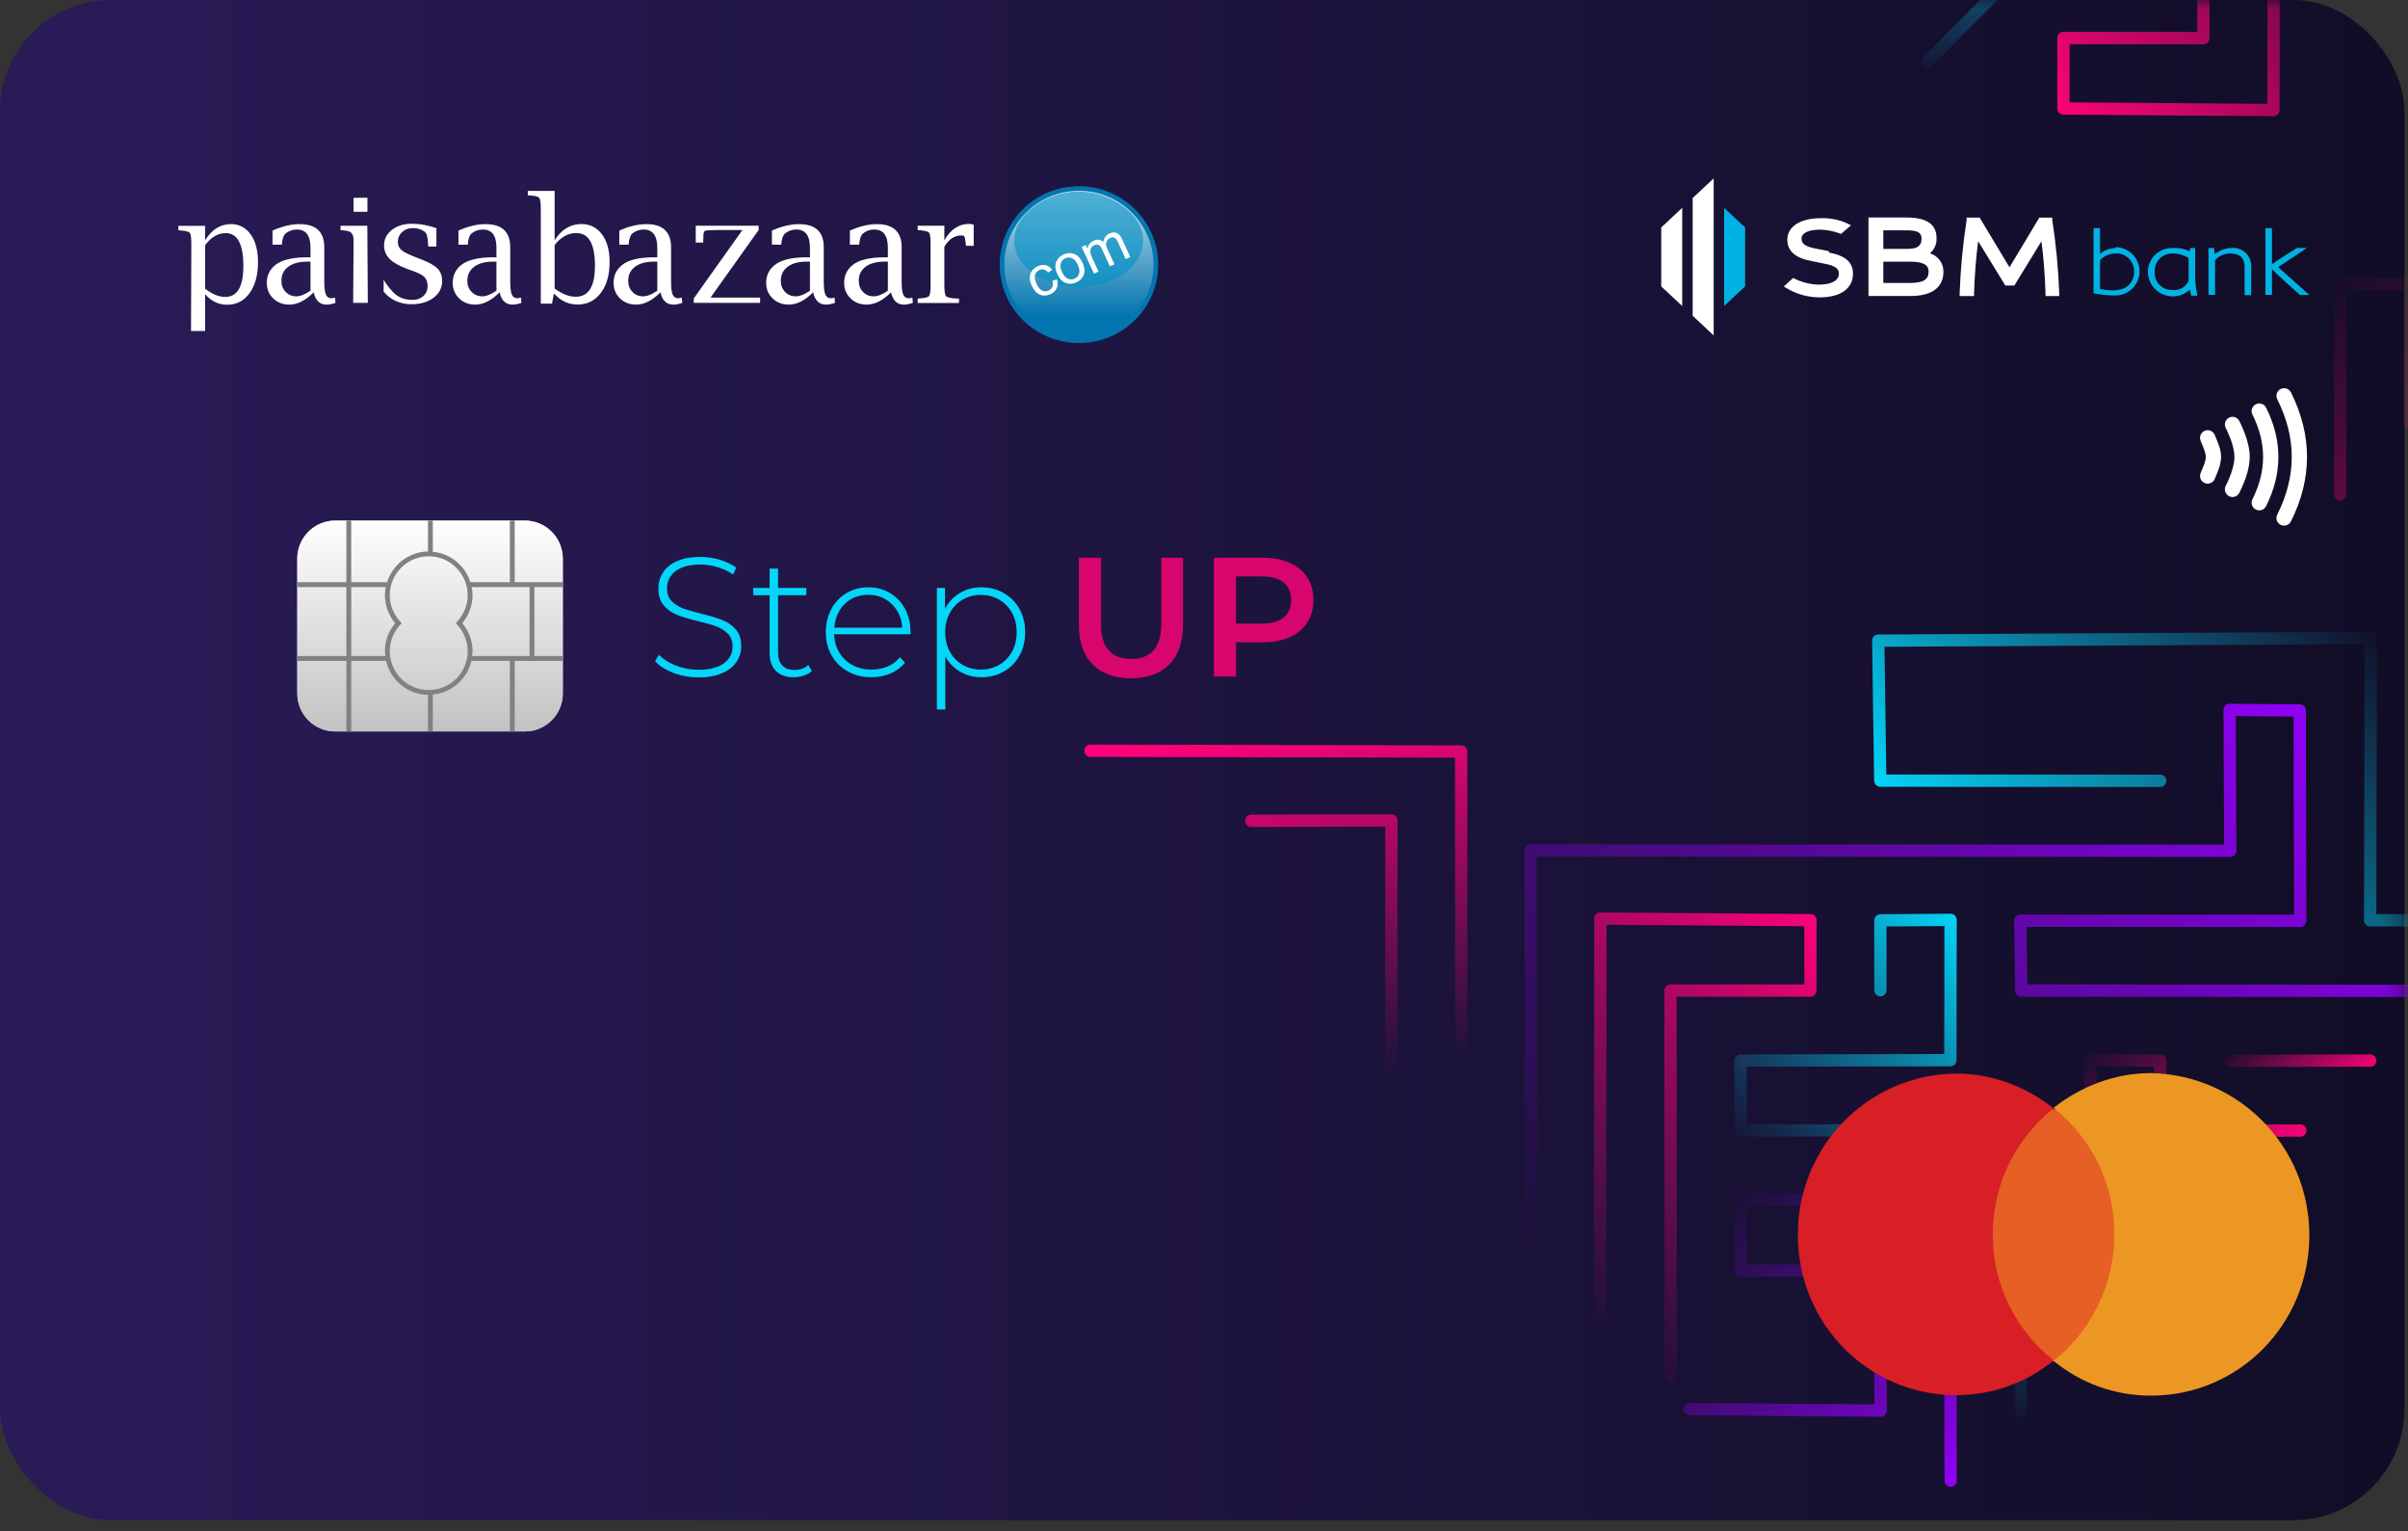 <?xml version="1.0" encoding="UTF-8"?>
<svg width="140px" height="89px" viewBox="0 0 140 89" version="1.1" xmlns="http://www.w3.org/2000/svg" xmlns:xlink="http://www.w3.org/1999/xlink">
    <rect x="0" y="0" width="140" height="89" fill="#333333" stroke="none"/>
    <title>F8F07D47-2E70-46C8-B2B5-5A0687F0E541</title>
    <defs>
        <linearGradient x1="100%" y1="50%" x2="0%" y2="50%" id="linearGradient-1">
            <stop stop-color="#110D26" offset="0%"></stop>
            <stop stop-color="#2A1B58" offset="100%"></stop>
        </linearGradient>
        <rect id="path-2" x="0" y="0" width="139.793" height="88.355" rx="6.462"></rect>
        <linearGradient x1="50.004%" y1="101.425%" x2="50.004%" y2="-1.425%" id="linearGradient-4">
            <stop stop-color="#FF0279" offset="0%"></stop>
            <stop stop-color="#FF0279" stop-opacity="0" offset="100%"></stop>
        </linearGradient>
        <linearGradient x1="10.272%" y1="43.211%" x2="64.821%" y2="68.318%" id="linearGradient-5">
            <stop stop-color="#FF0279" offset="0%"></stop>
            <stop stop-color="#FF0279" stop-opacity="0" offset="100%"></stop>
        </linearGradient>
        <linearGradient x1="49.996%" y1="-0.667%" x2="49.996%" y2="100.664%" id="linearGradient-6">
            <stop stop-color="#9101F6" offset="0%"></stop>
            <stop stop-color="#9101F6" stop-opacity="0" offset="100%"></stop>
        </linearGradient>
        <linearGradient x1="101.759%" y1="49.991%" x2="-1.768%" y2="49.991%" id="linearGradient-7">
            <stop stop-color="#9101F6" offset="0%"></stop>
            <stop stop-color="#9101F6" stop-opacity="0" offset="100%"></stop>
        </linearGradient>
        <linearGradient x1="49.996%" y1="-1.432%" x2="49.996%" y2="101.425%" id="linearGradient-8">
            <stop stop-color="#FF0279" offset="0%"></stop>
            <stop stop-color="#FF0279" stop-opacity="0" offset="100%"></stop>
        </linearGradient>
        <linearGradient x1="103.097%" y1="50%" x2="-3.097%" y2="50%" id="linearGradient-9">
            <stop stop-color="#FF0279" offset="0%"></stop>
            <stop stop-color="#FF0279" stop-opacity="0" offset="100%"></stop>
        </linearGradient>
        <linearGradient x1="49.993%" y1="-2.065%" x2="49.993%" y2="102.065%" id="linearGradient-10">
            <stop stop-color="#03D6F9" offset="0%"></stop>
            <stop stop-color="#03D6F9" stop-opacity="0" offset="100%"></stop>
        </linearGradient>
        <linearGradient x1="50%" y1="101.365%" x2="50%" y2="-1.379%" id="linearGradient-11">
            <stop stop-color="#03D6F9" offset="0%"></stop>
            <stop stop-color="#03D6F9" stop-opacity="0" offset="100%"></stop>
        </linearGradient>
        <linearGradient x1="89.728%" y1="64.65%" x2="35.179%" y2="10.474%" id="linearGradient-12">
            <stop stop-color="#FF0279" offset="0%"></stop>
            <stop stop-color="#FF0279" stop-opacity="0" offset="100%"></stop>
        </linearGradient>
        <linearGradient x1="106.234%" y1="49.984%" x2="-6.234%" y2="49.984%" id="linearGradient-13">
            <stop stop-color="#FF0279" offset="0%"></stop>
            <stop stop-color="#FF0279" stop-opacity="0" offset="100%"></stop>
        </linearGradient>
        <linearGradient x1="50%" y1="-1.773%" x2="50%" y2="101.773%" id="linearGradient-14">
            <stop stop-color="#9101F6" offset="0%"></stop>
            <stop stop-color="#9101F6" stop-opacity="0" offset="100%"></stop>
        </linearGradient>
        <linearGradient x1="101.241%" y1="50%" x2="-1.241%" y2="50%" id="linearGradient-15">
            <stop stop-color="#FF0279" offset="0%"></stop>
            <stop stop-color="#FF0279" stop-opacity="0" offset="100%"></stop>
        </linearGradient>
        <linearGradient x1="102.076%" y1="49.989%" x2="-2.076%" y2="49.989%" id="linearGradient-16">
            <stop stop-color="#03D6F9" offset="0%"></stop>
            <stop stop-color="#03D6F9" stop-opacity="0" offset="100%"></stop>
        </linearGradient>
        <linearGradient x1="-2.62%" y1="50%" x2="102.62%" y2="50%" id="linearGradient-17">
            <stop stop-color="#03D6F9" offset="0%"></stop>
            <stop stop-color="#03D6F9" stop-opacity="0" offset="100%"></stop>
        </linearGradient>
        <linearGradient x1="50%" y1="0.008%" x2="50%" y2="100%" id="linearGradient-18">
            <stop stop-color="#FFFFFF" offset="0.003%"></stop>
            <stop stop-color="#C2C2C2" offset="100%"></stop>
        </linearGradient>
        <path d="M2.204,0.202 C0.987,0.202 0,1.192 0,2.412 L0,2.412 L0,10.249 C0,11.469 0.987,12.457 2.204,12.457 L2.204,12.457 L13.231,12.457 C14.45,12.457 15.437,11.469 15.437,10.249 L15.437,10.249 L15.437,2.412 C15.437,1.192 14.45,0.202 13.231,0.202 L13.231,0.202 L2.204,0.202 Z" id="path-19"></path>
        <path d="M2.854,12.457 L2.854,8.357 L0,8.357 L0,8.074 L2.854,8.074 L2.854,4.065 L0,4.065 L0,3.782 L2.854,3.782 L2.854,0.203 L3.137,0.203 L3.137,3.782 L5.223,3.782 C5.542,2.763 6.478,2.017 7.597,1.997 L7.597,0.203 L7.879,0.203 L7.879,2.017 C8.913,2.114 9.76,2.822 10.062,3.782 L12.359,3.782 L12.359,0.203 L12.642,0.203 L12.642,3.782 L15.477,3.782 L15.477,4.065 L13.787,4.065 L13.787,8.074 L15.477,8.074 L15.477,8.357 L12.642,8.357 L12.642,12.457 L12.359,12.457 L12.359,8.357 L10.121,8.357 C9.879,9.411 8.981,10.207 7.879,10.312 L7.879,12.457 L7.597,12.457 L7.597,10.331 C6.408,10.31 5.419,9.473 5.162,8.357 L3.137,8.357 L3.137,12.457 L2.854,12.457 Z M13.504,8.074 L13.504,4.065 L10.142,4.065 C10.171,4.218 10.19,4.376 10.19,4.538 C10.19,5.131 9.979,5.704 9.592,6.165 C9.979,6.625 10.19,7.197 10.19,7.791 C10.19,7.888 10.171,7.98 10.16,8.074 L13.504,8.074 Z M7.642,10.053 C8.891,10.053 9.907,9.038 9.907,7.791 C9.907,7.227 9.691,6.683 9.3,6.26 L9.211,6.165 L9.3,6.068 C9.691,5.646 9.907,5.103 9.907,4.538 C9.907,3.291 8.891,2.276 7.642,2.276 C6.393,2.276 5.377,3.291 5.377,4.538 C5.377,5.103 5.593,5.646 5.984,6.068 L6.072,6.165 L5.984,6.26 C5.593,6.683 5.377,7.227 5.377,7.791 C5.377,9.038 6.393,10.053 7.642,10.053 Z M5.123,8.074 C5.113,7.98 5.094,7.888 5.094,7.791 C5.094,7.197 5.306,6.625 5.691,6.165 C5.306,5.704 5.094,5.131 5.094,4.538 C5.094,4.376 5.113,4.218 5.142,4.065 L3.137,4.065 L3.137,8.074 L5.123,8.074 Z" id="path-21"></path>
        <linearGradient x1="50%" y1="84.81%" x2="50%" y2="-24.524%" id="linearGradient-23">
            <stop stop-color="#0275AF" offset="0%"></stop>
            <stop stop-color="#FFFFFF" offset="100%"></stop>
        </linearGradient>
    </defs>
    <g id="New-My-Account" stroke="none" stroke-width="1" fill="none" fill-rule="evenodd">
        <g id="Step-Up-Card---Virtual---2-Card---Desktop" transform="translate(-705, -376)">
            <g id="Investment" transform="translate(425, 270)">
                <g id="MF" transform="translate(1, 46)">
                    <g id="Card-Front" transform="translate(279, 60)">
                        <g id="Card-+-Pattern">
                            <mask id="mask-3" fill="white">
                                <use xlink:href="#path-2"></use>
                            </mask>
                            <use id="Card-Bg" fill="url(#linearGradient-1)" fill-rule="nonzero" xlink:href="#path-2"></use>
                            <g id="Pattern" mask="url(#mask-3)" fill-rule="nonzero">
                                <g transform="translate(113.701, 36.911) rotate(45) translate(-113.701, -36.911) translate(78.701, -14.589)" id="Path">
                                    <path d="M9.793,0.117 C9.925,-0.014 10.134,-0.021 10.274,0.096 L10.298,0.118 L26.74,16.604 C26.872,16.737 26.879,16.947 26.76,17.087 L26.738,17.111 L18.04,25.681 C17.908,25.812 17.7,25.818 17.56,25.701 L17.536,25.68 L14.641,22.783 C14.509,22.652 14.502,22.443 14.619,22.302 L14.641,22.278 L20.144,16.781 L4.497,1.15 C4.365,1.018 4.358,0.809 4.475,0.669 L4.497,0.645 C4.629,0.513 4.838,0.506 4.979,0.623 L5.003,0.645 L20.903,16.529 C21.035,16.661 21.042,16.87 20.925,17.01 L20.903,17.034 L15.399,22.531 L17.791,24.924 L25.98,16.854 L9.792,0.622 C9.66,0.491 9.653,0.282 9.771,0.141 L9.793,0.117 Z" fill="url(#linearGradient-4)"></path>
                                    <path d="M19.206,76.363 C19.337,76.232 19.546,76.225 19.687,76.342 L19.711,76.364 L42.228,98.861 C42.361,98.994 42.367,99.205 42.247,99.346 L42.224,99.369 L39.306,102.205 C39.174,102.334 38.967,102.339 38.828,102.223 L38.804,102.201 L19.421,82.823 L13.93,88.344 C13.799,88.476 13.589,88.484 13.449,88.367 L13.424,88.345 C13.292,88.214 13.284,88.005 13.401,87.864 L13.423,87.84 L19.167,82.066 C19.298,81.933 19.508,81.926 19.649,82.043 L19.673,82.065 L39.06,101.447 L41.466,99.11 L19.457,77.12 L4.439,92.075 C4.307,92.206 4.098,92.213 3.958,92.096 L3.934,92.074 C3.802,91.942 3.795,91.733 3.912,91.593 L3.934,91.569 L19.206,76.363 Z" fill="url(#linearGradient-5)"></path>
                                    <path d="M51.992,40.2 C52.124,40.07 52.331,40.064 52.471,40.18 L52.495,40.202 L61.161,48.826 C61.293,48.958 61.301,49.167 61.183,49.307 L61.161,49.331 L49.906,60.578 L52.3,62.912 L69.291,45.952 C69.423,45.82 69.633,45.813 69.773,45.93 L69.797,45.952 C69.929,46.084 69.936,46.293 69.819,46.433 L69.797,46.457 L52.556,63.666 C52.426,63.797 52.219,63.805 52.078,63.691 L52.054,63.669 L49.148,60.837 C49.013,60.706 49.005,60.495 49.123,60.353 L49.145,60.329 L60.403,49.08 L52.241,40.957 L49.847,43.313 L55.406,48.826 C55.539,48.957 55.546,49.167 55.429,49.307 L55.407,49.332 L26.88,77.833 L43.084,93.992 C43.216,94.124 43.224,94.333 43.107,94.473 L43.085,94.497 C42.953,94.629 42.744,94.636 42.603,94.52 L42.579,94.498 L26.121,78.086 C25.989,77.955 25.982,77.746 26.099,77.605 L26.121,77.581 L54.648,49.08 L49.087,43.565 C48.954,43.433 48.947,43.222 49.066,43.081 L49.088,43.057 L51.992,40.2 Z" fill="url(#linearGradient-6)"></path>
                                    <path d="M57.771,74.706 C57.903,74.576 58.111,74.57 58.251,74.686 L58.275,74.708 L69.797,86.207 C69.936,86.346 69.936,86.573 69.797,86.712 C69.665,86.844 69.456,86.851 69.316,86.734 L69.291,86.712 L58.021,75.464 L49.832,83.532 L52.274,85.956 L57.78,80.458 C57.912,80.326 58.121,80.319 58.262,80.436 L58.286,80.458 L64.04,86.207 C64.173,86.34 64.18,86.55 64.061,86.69 L64.039,86.714 L56.129,94.499 C55.988,94.638 55.762,94.636 55.623,94.495 C55.492,94.363 55.487,94.154 55.605,94.014 L55.627,93.99 L63.28,86.458 L58.033,81.215 L52.528,86.712 C52.396,86.844 52.188,86.851 52.047,86.735 L52.023,86.713 L49.073,83.785 C48.939,83.653 48.932,83.442 49.051,83.301 L49.073,83.277 L57.771,74.706 Z" fill="url(#linearGradient-7)"></path>
                                    <path d="M40.495,68.934 C40.627,68.804 40.835,68.797 40.975,68.914 L40.999,68.936 L43.894,71.83 C44.026,71.962 44.033,72.171 43.916,72.311 L43.894,72.335 L38.39,77.833 L54.038,93.466 C54.17,93.597 54.177,93.806 54.06,93.947 L54.038,93.971 C53.906,94.102 53.697,94.11 53.556,93.993 L53.532,93.971 L37.632,78.086 C37.5,77.955 37.493,77.746 37.61,77.605 L37.632,77.581 L43.136,72.082 L40.744,69.691 L32.555,77.761 L48.743,93.993 C48.875,94.125 48.882,94.334 48.764,94.474 L48.742,94.498 C48.61,94.629 48.401,94.636 48.261,94.519 L48.237,94.497 L31.795,78.011 C31.663,77.878 31.656,77.668 31.775,77.528 L31.797,77.504 L40.495,68.934 Z" fill="url(#linearGradient-8)"></path>
                                    <path d="M69.278,57.442 C69.418,57.303 69.644,57.302 69.784,57.441 C69.916,57.573 69.924,57.782 69.807,57.922 L69.785,57.946 L64.014,63.735 C63.882,63.868 63.67,63.875 63.53,63.756 L63.506,63.733 L60.903,61.085 L58.501,63.417 L69.784,74.694 C69.916,74.826 69.923,75.035 69.806,75.175 L69.784,75.199 C69.652,75.331 69.443,75.338 69.303,75.221 L69.279,75.199 L57.739,63.666 C57.606,63.533 57.6,63.321 57.72,63.181 L57.743,63.157 L60.66,60.325 C60.793,60.196 61.001,60.191 61.14,60.309 L61.164,60.331 L63.763,62.975 L69.278,57.442 Z" fill="url(#linearGradient-9)"></path>
                                    <path d="M46.241,63.163 C46.372,63.029 46.583,63.021 46.724,63.139 L46.749,63.161 L52.508,68.936 C52.64,69.067 52.647,69.276 52.53,69.416 L52.509,69.44 L44.146,77.833 L46.52,80.203 L57.739,68.936 C57.87,68.804 58.08,68.796 58.22,68.913 L58.245,68.935 L69.797,80.456 C69.936,80.595 69.937,80.821 69.797,80.961 C69.665,81.093 69.456,81.1 69.316,80.983 L69.292,80.961 L57.993,69.693 L46.774,80.96 C46.642,81.093 46.432,81.1 46.292,80.983 L46.268,80.961 L43.389,78.086 C43.257,77.955 43.249,77.746 43.366,77.606 L43.388,77.582 L51.751,69.188 L46.497,63.921 L44.134,66.318 L46.752,68.936 C46.884,69.067 46.891,69.276 46.774,69.417 L46.752,69.441 C46.62,69.572 46.411,69.58 46.27,69.462 L46.246,69.44 L43.378,66.573 C43.247,66.442 43.239,66.234 43.354,66.094 L43.376,66.07 L46.241,63.163 Z" fill="url(#linearGradient-10)"></path>
                                    <path d="M51.93,34.297 C52.061,34.164 52.272,34.156 52.413,34.274 L52.437,34.296 L63.762,45.674 L69.279,40.189 C69.412,40.058 69.621,40.051 69.761,40.168 L69.785,40.19 C69.916,40.322 69.923,40.531 69.806,40.671 L69.784,40.695 L64.013,46.432 C63.881,46.564 63.672,46.571 63.531,46.453 L63.507,46.431 L52.185,35.055 L32.555,54.907 L37.881,60.08 L49.145,48.826 C49.277,48.695 49.486,48.687 49.626,48.805 L49.65,48.826 C49.782,48.958 49.79,49.167 49.672,49.307 L49.65,49.332 L38.138,60.834 C38.007,60.965 37.8,60.973 37.66,60.859 L37.636,60.838 L31.799,55.168 C31.665,55.038 31.655,54.828 31.772,54.686 L31.794,54.661 L51.93,34.297 Z" fill="url(#linearGradient-11)"></path>
                                    <path d="M69.011,28.422 C69.151,28.282 69.377,28.281 69.517,28.42 C69.649,28.551 69.657,28.76 69.54,28.901 L69.519,28.925 L63.775,34.699 C63.643,34.832 63.433,34.84 63.292,34.722 L63.268,34.7 L60.625,32.05 L58.222,34.387 L63.483,39.645 L69.013,34.171 C69.146,34.04 69.355,34.033 69.495,34.151 L69.519,34.173 C69.65,34.306 69.656,34.515 69.539,34.654 L69.517,34.678 L63.733,40.403 C63.601,40.533 63.393,40.54 63.253,40.423 L63.229,40.402 L57.46,34.636 C57.327,34.503 57.321,34.292 57.441,34.151 L57.464,34.128 L60.38,31.292 C60.513,31.163 60.72,31.158 60.859,31.274 L60.883,31.296 L63.521,33.942 L69.011,28.422 Z" fill="url(#linearGradient-12)"></path>
                                    <path d="M69.278,51.691 C69.418,51.551 69.644,51.551 69.784,51.69 C69.916,51.821 69.924,52.03 69.807,52.171 L69.785,52.195 L64.052,57.946 C63.912,58.086 63.686,58.087 63.546,57.947 C63.414,57.816 63.406,57.607 63.523,57.466 L63.545,57.442 L69.278,51.691 Z" fill="url(#linearGradient-13)"></path>
                                    <path d="M69,11.156 C69.139,11.017 69.365,11.017 69.505,11.156 C69.637,11.288 69.644,11.497 69.527,11.637 L69.505,11.661 L52.501,28.673 L54.874,31.042 L60.362,25.531 C60.494,25.398 60.703,25.391 60.844,25.508 L60.868,25.53 L63.489,28.149 L69,22.658 C69.132,22.527 69.341,22.52 69.482,22.637 L69.506,22.659 C69.637,22.791 69.644,23 69.527,23.14 L69.505,23.164 L63.741,28.906 C63.609,29.038 63.401,29.045 63.26,28.928 L63.236,28.906 L60.616,26.288 L55.128,31.8 C54.997,31.932 54.787,31.94 54.646,31.823 L54.622,31.801 L51.743,28.926 C51.611,28.794 51.604,28.585 51.721,28.445 L51.743,28.421 L69,11.156 Z" fill="url(#linearGradient-14)"></path>
                                    <path d="M64.909,3.77 C65.048,3.631 65.275,3.63 65.414,3.77 C65.546,3.901 65.554,4.11 65.437,4.251 L65.415,4.275 L45.281,24.414 C45.149,24.546 44.94,24.553 44.799,24.436 L44.775,24.414 L39.268,18.914 L36.869,21.256 L45.281,29.661 C45.412,29.792 45.42,30.001 45.303,30.142 L45.281,30.166 C45.149,30.297 44.94,30.305 44.799,30.188 L44.775,30.166 L36.108,21.506 C35.975,21.373 35.968,21.162 36.088,21.022 L36.111,20.998 L39.022,18.157 C39.154,18.028 39.361,18.022 39.5,18.138 L39.524,18.16 L45.028,23.657 L64.909,3.77 Z" fill="url(#linearGradient-15)"></path>
                                    <path d="M41.517,2.353 C41.655,2.211 41.881,2.208 42.023,2.345 C42.157,2.474 42.168,2.683 42.053,2.825 L42.031,2.85 L37.3,7.734 L48.28,18.705 L53.761,13.185 C53.892,13.052 54.101,13.044 54.242,13.161 L54.266,13.183 C54.398,13.314 54.407,13.523 54.29,13.663 L54.268,13.688 L48.535,19.462 C48.403,19.595 48.193,19.602 48.053,19.485 L48.028,19.463 L36.546,7.991 C36.416,7.861 36.407,7.655 36.521,7.514 L36.542,7.49 L41.517,2.353 Z" fill="url(#linearGradient-16)"></path>
                                    <path d="M3.178,12.426 C3.309,12.294 3.518,12.286 3.659,12.403 L3.683,12.424 L17.326,25.995 C17.466,26.134 17.466,26.36 17.327,26.5 C17.196,26.632 16.987,26.64 16.846,26.523 L16.822,26.501 L3.179,12.931 C3.039,12.792 3.038,12.565 3.178,12.426 Z" fill="url(#linearGradient-17)" transform="translate(10.252, 19.463) rotate(45) translate(-10.252, -19.463) "></path>
                                </g>
                            </g>
                        </g>
                        <g id="Content" transform="translate(9.759, 9.972)">
                            <g id="master-card" transform="translate(94.766, 52.397)">
                                <polygon id="Fill-95" fill="#E65F24" points="10.829 16.756 18.853 16.756 18.853 2.106 10.829 2.106"></polygon>
                                <path d="M11.334,9.401 C11.334,6.427 12.681,3.789 14.87,2.049 C13.298,0.814 11.334,0.028 9.202,0.028 C4.096,0.085 0,4.237 0,9.401 C0,14.566 4.096,18.719 9.202,18.719 C11.334,18.719 13.298,17.989 14.87,16.698 C12.737,15.014 11.334,12.376 11.334,9.401" id="Fill-97" fill="#D91F26"></path>
                                <path d="M29.739,9.43 C29.739,14.593 25.643,18.747 20.537,18.747 C18.404,18.747 16.441,18.017 14.869,16.726 C17.001,15.043 18.404,12.348 18.404,9.373 C18.404,6.398 17.058,3.76 14.869,2.021 C16.441,0.786 18.404,-8.21390592e-15 20.537,-8.21390592e-15 C25.643,0.112 29.739,4.266 29.739,9.43" id="Fill-98" fill="#EC9723"></path>
                            </g>
                            <g id="Uers-Name" transform="translate(0.073, 61.023)"></g>
                            <g id="Contactless-icon" transform="translate(117.905, 12.455)" fill="#FFFFFF" fill-rule="nonzero">
                                <path d="M3.49,1.069 C3.709,0.959 3.976,1.048 4.086,1.267 C4.56,2.215 4.799,3.17 4.799,4.129 C4.799,5.088 4.56,6.043 4.086,6.991 C3.976,7.21 3.709,7.299 3.49,7.19 C3.27,7.08 3.181,6.813 3.291,6.594 C3.705,5.766 3.911,4.946 3.911,4.129 C3.911,3.312 3.705,2.492 3.291,1.664 C3.181,1.445 3.27,1.178 3.49,1.069 Z" id="Path-3"></path>
                                <path d="M4.934,0.181 C5.153,0.071 5.42,0.16 5.53,0.379 C6.152,1.623 6.465,2.874 6.465,4.129 C6.465,5.384 6.152,6.635 5.53,7.879 C5.42,8.098 5.153,8.187 4.934,8.078 C4.714,7.968 4.625,7.701 4.735,7.482 C5.298,6.358 5.577,5.242 5.577,4.129 C5.577,3.017 5.298,1.9 4.735,0.777 C4.625,0.557 4.714,0.291 4.934,0.181 Z" id="Path-2"></path>
                                <path d="M1.935,1.846 C2.154,1.736 2.421,1.825 2.531,2.044 C2.907,2.795 3.133,3.515 3.133,4.129 C3.133,4.743 2.907,5.464 2.531,6.214 C2.421,6.434 2.154,6.523 1.935,6.413 C1.715,6.303 1.626,6.037 1.736,5.817 C2.056,5.179 2.245,4.578 2.245,4.129 C2.245,3.68 2.056,3.079 1.736,2.441 C1.626,2.222 1.715,1.955 1.935,1.846 Z" id="Path-4"></path>
                                <path d="M0.525,2.607 C0.752,2.516 1.011,2.627 1.102,2.855 L1.236,3.181 C1.406,3.601 1.467,3.826 1.467,4.129 C1.467,4.287 1.443,4.446 1.399,4.614 L1.378,4.689 C1.349,4.786 1.316,4.879 1.266,5.006 L1.102,5.404 C1.011,5.632 0.752,5.742 0.525,5.651 C0.297,5.56 0.186,5.302 0.277,5.074 L0.433,4.694 C0.487,4.559 0.516,4.476 0.54,4.385 C0.566,4.288 0.579,4.204 0.579,4.129 C0.579,3.962 0.531,3.8 0.381,3.437 L0.295,3.229 L0.277,3.184 C0.186,2.957 0.297,2.698 0.525,2.607 Z" id="Path-5"></path>
                            </g>
                            <g id="Card-Name" transform="translate(28.33, 22.396)" fill-rule="nonzero">
                                <path d="M27.668,7.053 C28.623,7.053 29.365,6.785 29.895,6.249 C30.425,5.713 30.689,4.945 30.689,3.946 L30.689,3.946 L30.689,0.049 L29.426,0.049 L29.426,3.897 C29.426,5.251 28.843,5.929 27.678,5.929 C26.506,5.929 25.921,5.251 25.921,3.897 L25.921,3.897 L25.921,0.049 L24.637,0.049 L24.637,3.946 C24.637,4.945 24.904,5.713 25.437,6.249 C25.97,6.785 26.714,7.053 27.668,7.053 Z M33.77,6.955 L33.77,4.962 L35.33,4.962 C35.929,4.962 36.45,4.863 36.895,4.666 C37.339,4.469 37.68,4.184 37.917,3.813 C38.154,3.441 38.272,3.005 38.272,2.506 C38.272,1.999 38.154,1.562 37.917,1.194 C37.68,0.825 37.339,0.543 36.895,0.345 C36.45,0.148 35.929,0.049 35.33,0.049 L35.33,0.049 L32.486,0.049 L32.486,6.955 L33.77,6.955 Z M35.271,3.877 L33.77,3.877 L33.77,1.134 L35.271,1.134 C35.83,1.134 36.255,1.253 36.544,1.49 C36.834,1.726 36.979,2.065 36.979,2.506 C36.979,2.946 36.834,3.285 36.544,3.522 C36.255,3.758 35.83,3.877 35.271,3.877 L35.271,3.877 Z" id="UP" fill="#D8056C"></path>
                                <path d="M2.518,7.004 C3.064,7.004 3.525,6.922 3.9,6.757 C4.275,6.593 4.553,6.373 4.734,6.096 C4.915,5.82 5.006,5.514 5.006,5.179 C5.006,4.771 4.899,4.447 4.685,4.207 C4.471,3.967 4.213,3.788 3.91,3.67 C3.607,3.551 3.202,3.43 2.695,3.305 C2.241,3.193 1.883,3.088 1.619,2.989 C1.356,2.89 1.135,2.749 0.958,2.565 C0.78,2.381 0.691,2.134 0.691,1.825 C0.691,1.417 0.856,1.085 1.185,0.829 C1.514,0.572 1.998,0.444 2.636,0.444 C2.959,0.444 3.286,0.493 3.619,0.592 C3.951,0.691 4.255,0.835 4.532,1.026 L4.532,1.026 L4.719,0.621 C4.45,0.431 4.13,0.279 3.762,0.168 C3.393,0.056 3.018,1.46024994e-15 2.636,1.46024994e-15 C2.09,1.46024994e-15 1.634,0.082 1.269,0.247 C0.903,0.411 0.632,0.633 0.454,0.912 C0.276,1.192 0.188,1.499 0.188,1.835 C0.188,2.249 0.295,2.58 0.508,2.826 C0.722,3.073 0.982,3.255 1.288,3.374 C1.595,3.492 2.001,3.614 2.508,3.739 C2.955,3.844 3.311,3.946 3.574,4.044 C3.837,4.143 4.058,4.285 4.236,4.469 C4.413,4.653 4.502,4.899 4.502,5.208 C4.502,5.61 4.334,5.935 3.999,6.185 C3.663,6.435 3.166,6.56 2.508,6.56 C2.054,6.56 1.621,6.479 1.209,6.318 C0.798,6.157 0.471,5.948 0.227,5.692 L0.227,5.692 L4.38461633e-15,6.067 C0.257,6.343 0.614,6.568 1.071,6.742 C1.529,6.917 2.011,7.004 2.518,7.004 Z M8.057,6.994 C8.261,6.994 8.456,6.963 8.644,6.9 C8.832,6.838 8.988,6.747 9.113,6.629 L9.113,6.629 L8.906,6.284 C8.695,6.474 8.428,6.57 8.106,6.57 C7.79,6.57 7.551,6.483 7.39,6.308 C7.229,6.134 7.148,5.879 7.148,5.544 L7.148,5.544 L7.148,2.229 L8.787,2.229 L8.787,1.805 L7.148,1.805 L7.148,0.681 L6.655,0.681 L6.655,1.805 L5.707,1.805 L5.707,2.229 L6.655,2.229 L6.655,5.593 C6.655,6.034 6.776,6.377 7.02,6.624 C7.263,6.871 7.609,6.994 8.057,6.994 Z M12.579,6.994 C12.973,6.994 13.34,6.922 13.679,6.777 C14.018,6.632 14.3,6.425 14.524,6.155 L14.524,6.155 L14.237,5.83 C14.046,6.067 13.808,6.246 13.521,6.368 C13.235,6.489 12.924,6.55 12.588,6.55 C12.18,6.55 11.813,6.465 11.488,6.294 C11.162,6.123 10.903,5.881 10.713,5.569 C10.522,5.256 10.42,4.899 10.406,4.498 L10.406,4.498 L14.84,4.498 L14.849,4.36 C14.849,3.86 14.742,3.413 14.529,3.019 C14.315,2.624 14.022,2.317 13.65,2.096 C13.278,1.876 12.858,1.766 12.391,1.766 C11.924,1.766 11.502,1.878 11.127,2.101 C10.752,2.325 10.457,2.635 10.244,3.033 C10.03,3.431 9.923,3.88 9.923,4.38 C9.923,4.886 10.036,5.337 10.263,5.731 C10.49,6.126 10.805,6.435 11.206,6.659 C11.608,6.882 12.065,6.994 12.579,6.994 Z M14.366,4.114 L10.416,4.114 C10.443,3.745 10.543,3.415 10.717,3.122 C10.892,2.829 11.124,2.603 11.414,2.441 C11.703,2.28 12.029,2.2 12.391,2.2 C12.753,2.2 13.079,2.282 13.368,2.446 C13.658,2.611 13.892,2.838 14.069,3.127 C14.247,3.416 14.346,3.745 14.366,4.114 L14.366,4.114 Z M16.873,8.868 L16.873,5.781 C17.077,6.162 17.364,6.46 17.732,6.673 C18.101,6.887 18.512,6.994 18.967,6.994 C19.447,6.994 19.881,6.884 20.27,6.664 C20.658,6.443 20.963,6.134 21.183,5.736 C21.404,5.338 21.514,4.886 21.514,4.38 C21.514,3.873 21.404,3.423 21.183,3.028 C20.963,2.634 20.658,2.325 20.27,2.101 C19.881,1.878 19.447,1.766 18.967,1.766 C18.506,1.766 18.089,1.876 17.718,2.096 C17.346,2.317 17.058,2.624 16.854,3.019 L16.854,3.019 L16.854,1.805 L16.38,1.805 L16.38,8.868 L16.873,8.868 Z M18.937,6.55 C18.542,6.55 18.188,6.458 17.876,6.274 C17.563,6.09 17.316,5.833 17.135,5.504 C16.954,5.176 16.864,4.801 16.864,4.38 C16.864,3.959 16.954,3.584 17.135,3.255 C17.316,2.926 17.563,2.67 17.876,2.486 C18.188,2.302 18.542,2.21 18.937,2.21 C19.332,2.21 19.687,2.302 20.003,2.486 C20.319,2.67 20.568,2.926 20.749,3.255 C20.93,3.584 21.02,3.959 21.02,4.38 C21.02,4.801 20.93,5.176 20.749,5.504 C20.568,5.833 20.319,6.09 20.003,6.274 C19.687,6.458 19.332,6.55 18.937,6.55 Z" id="Step" fill="#03D6F8"></path>
                            </g>
                            <g id="SIM" transform="translate(7.525, 20.084)">
                                <mask id="mask-20" fill="white">
                                    <use xlink:href="#path-19"></use>
                                </mask>
                                <g id="Clip-2">
                                    <use fill="#D8D8D8" xlink:href="#path-19"></use>
                                    <use fill="url(#linearGradient-18)" xlink:href="#path-19"></use>
                                </g>
                                <mask id="mask-22" fill="white">
                                    <use xlink:href="#path-21"></use>
                                </mask>
                                <use id="Clip-5" fill="#818183" xlink:href="#path-21"></use>
                            </g>
                            <g id="SBM-Bank---Logo" transform="translate(86.824, 0.398)" fill-rule="nonzero">
                                <polygon id="Path" fill="#FFFFFF" points="3.049 9.127 1.828 7.982 1.828 1.139 3.049 2.30268479e-15"></polygon>
                                <polygon id="Path" fill="#FFFFFF" points="1.221 7.416 4.31753398e-15 6.277 4.31753398e-15 2.85 1.221 1.711"></polygon>
                                <polygon id="Path" fill="#00B2E3" points="3.656 7.416 4.877 6.277 4.877 2.85 3.656 1.711"></polygon>
                                <path d="M15.62,4.352 C15.882,4.136 16.026,3.808 16.007,3.468 C16.007,2.665 15.429,2.272 14.272,2.272 L12.05,2.272 L12.05,6.832 L14.515,6.832 C15.736,6.832 16.407,6.329 16.407,5.427 C16.417,4.933 16.094,4.493 15.62,4.352 M14.359,4.098 L12.912,4.098 L12.912,3.017 L14.312,3.017 C15.07,3.017 15.134,3.26 15.134,3.514 C15.134,3.913 14.891,4.092 14.37,4.092 M12.912,4.838 L14.463,4.838 C15.417,4.838 15.545,5.138 15.545,5.416 C15.545,5.884 15.232,6.075 14.457,6.075 L12.912,6.075 L12.912,4.838 Z" id="Shape" fill="#FFFFFF"></path>
                                <path d="M23.14,6.664 L23.14,6.664 C23.087,5.244 22.952,3.827 22.736,2.422 L22.736,2.277 L21.983,2.277 L20.248,5.167 L18.512,2.277 L17.755,2.277 L17.755,2.422 C17.538,3.827 17.403,5.244 17.35,6.664 L17.35,6.838 L18.188,6.838 L18.188,6.676 C18.217,5.688 18.304,4.549 18.426,3.647 L20.005,6.225 L20.531,6.225 L22.105,3.653 C22.226,4.549 22.313,5.688 22.342,6.676 L22.342,6.838 L23.14,6.838 L23.14,6.664 Z" id="Path" fill="#FFFFFF"></path>
                                <path d="M9.754,4.231 L8.961,4.075 C8.383,3.954 8.157,3.815 8.157,3.497 C8.157,3.179 8.556,2.977 9.233,2.977 C9.652,2.985 10.065,3.07 10.454,3.225 L11.032,2.728 L10.928,2.67 C10.41,2.411 9.835,2.287 9.256,2.312 C8.099,2.312 7.33,2.798 7.33,3.555 C7.33,4.219 7.793,4.63 8.747,4.803 L9.563,4.971 C10.326,5.115 10.326,5.399 10.326,5.549 C10.326,5.936 9.893,6.173 9.169,6.173 C8.647,6.162 8.133,6.03 7.671,5.786 L7.127,6.277 L7.214,6.335 C7.813,6.714 8.507,6.914 9.216,6.913 C10.425,6.913 11.148,6.398 11.148,5.543 C11.148,4.873 10.714,4.491 9.748,4.306" id="Path" fill="#FFFFFF"></path>
                                <path d="M26.426,4.046 C26.093,4.054 25.772,4.172 25.512,4.381 L25.512,2.89 L25.136,2.89 L25.136,6.676 L25.136,6.676 C25.553,6.761 25.978,6.803 26.403,6.803 C27.18,6.803 27.809,6.174 27.809,5.399 C27.809,4.623 27.18,3.994 26.403,3.994 L26.426,4.046 Z M26.426,6.508 C26.12,6.511 25.814,6.484 25.512,6.427 L25.512,4.751 C25.747,4.496 26.08,4.355 26.426,4.364 C26.712,4.351 26.989,4.458 27.192,4.659 C27.394,4.86 27.503,5.137 27.491,5.422 C27.503,5.707 27.394,5.983 27.192,6.184 C26.989,6.386 26.712,6.493 26.426,6.479 L26.426,6.508 Z" id="Shape" fill="#00B2E3"></path>
                                <path d="M31.043,5.734 L31.043,4.046 L30.76,4.046 L30.719,4.237 C30.418,4.089 30.082,4.023 29.747,4.046 C29.365,4.03 28.994,4.171 28.719,4.437 C28.445,4.702 28.292,5.069 28.295,5.451 C28.309,6.02 28.657,6.528 29.183,6.747 C29.709,6.967 30.315,6.858 30.731,6.468 L30.812,6.815 L31.17,6.815 L31.17,6.774 C31.091,6.433 31.049,6.084 31.043,5.734 L31.043,5.734 Z M29.707,6.479 C29.426,6.49 29.155,6.381 28.96,6.179 C28.766,5.977 28.667,5.701 28.688,5.422 C28.675,5.137 28.782,4.86 28.984,4.659 C29.185,4.458 29.462,4.351 29.747,4.364 C30.07,4.364 30.387,4.454 30.661,4.624 L30.661,5.953 C30.498,6.324 30.107,6.54 29.707,6.479 L29.707,6.479 Z" id="Shape" fill="#00B2E3"></path>
                                <path d="M33.131,4.046 C32.785,4.057 32.452,4.181 32.183,4.399 L32.142,4.046 L31.818,4.046 L31.818,6.768 L32.2,6.768 L32.2,4.751 C32.42,4.504 32.736,4.363 33.068,4.364 C33.646,4.364 33.918,4.624 33.918,5.167 L33.918,6.786 L34.3,6.786 L34.3,5.086 C34.302,4.787 34.175,4.501 33.951,4.302 C33.728,4.103 33.429,4.009 33.131,4.046 L33.131,4.046 Z" id="Path" fill="#00B2E3"></path>
                                <path d="M35.868,5.156 L37.534,4.046 L36.955,4.046 C36.822,4.127 35.723,4.815 35.509,4.988 L35.509,2.89 L35.127,2.89 L35.127,6.768 L35.509,6.768 L35.509,5.266 C35.729,5.526 36.99,6.641 37.14,6.774 L37.14,6.774 L37.684,6.774 L35.868,5.156 Z" id="Path" fill="#00B2E3"></path>
                            </g>
                            <g id="paisabazaar-Logo" transform="translate(0.611, 0.398)" fill-rule="nonzero">
                                <g id="Group-15" transform="translate(47.713, 0.307)">
                                    <path d="M9.254,4.704 C9.254,7.22 7.191,9.26 4.646,9.26 C2.101,9.26 0.038,7.22 0.038,4.704 C0.038,2.187 2.101,0.148 4.646,0.148 C7.191,0.148 9.254,2.187 9.254,4.704" id="Fill-1" fill="#0375AF"></path>
                                    <path d="M4.646,8.992 C7.042,8.992 8.984,7.072 8.984,4.704 C8.984,2.335 7.042,0.415 4.646,0.415 C2.251,0.415 0.309,2.335 0.309,4.704 C0.309,7.072 2.251,8.992 4.646,8.992 Z" id="Fill-4" fill="url(#linearGradient-23)"></path>
                                    <path d="M4.63,6.015 C2.56,6.015 0.882,4.799 0.882,3.298 C0.882,1.798 2.752,0.457 4.63,0.457 C6.509,0.457 8.379,1.798 8.379,3.298 C8.379,4.799 6.7,6.015 4.63,6.015 Z" id="Fill-7" fill="#0391C4" opacity="0.6"></path>
                                    <path d="M3.1,5.642 L3.375,5.557 C3.429,5.749 3.421,5.921 3.35,6.075 C3.28,6.23 3.159,6.345 2.989,6.423 C2.776,6.521 2.572,6.529 2.378,6.45 C2.185,6.37 2.028,6.201 1.909,5.942 C1.832,5.774 1.792,5.615 1.79,5.464 C1.788,5.313 1.83,5.18 1.915,5.065 C2,4.95 2.109,4.862 2.243,4.801 C2.413,4.724 2.571,4.703 2.718,4.739 C2.865,4.775 2.989,4.865 3.092,5.008 L2.853,5.164 C2.781,5.071 2.701,5.013 2.615,4.988 C2.528,4.964 2.441,4.972 2.353,5.012 C2.22,5.073 2.134,5.17 2.094,5.303 C2.055,5.436 2.083,5.605 2.177,5.811 C2.273,6.019 2.383,6.152 2.507,6.21 C2.631,6.268 2.757,6.267 2.886,6.208 C2.99,6.161 3.062,6.09 3.102,5.995 C3.143,5.9 3.142,5.782 3.1,5.642" id="Fill-9" fill="#FFFFFF"></path>
                                    <path d="M3.663,5.134 C3.755,5.333 3.867,5.462 4,5.521 C4.132,5.58 4.265,5.579 4.397,5.519 C4.528,5.459 4.614,5.36 4.656,5.221 C4.697,5.082 4.671,4.91 4.577,4.707 C4.489,4.515 4.378,4.39 4.245,4.331 C4.111,4.272 3.98,4.272 3.85,4.331 C3.718,4.392 3.631,4.491 3.589,4.629 C3.547,4.767 3.572,4.935 3.663,5.134 M3.392,5.258 C3.26,4.971 3.242,4.721 3.339,4.51 C3.42,4.334 3.557,4.202 3.749,4.114 C3.964,4.016 4.171,4.006 4.372,4.084 C4.572,4.161 4.729,4.323 4.842,4.57 C4.934,4.769 4.977,4.94 4.969,5.082 C4.962,5.224 4.915,5.353 4.829,5.469 C4.743,5.584 4.632,5.673 4.496,5.735 C4.278,5.835 4.07,5.846 3.871,5.768 C3.672,5.69 3.513,5.52 3.392,5.258" id="Fill-11" fill="#FFFFFF"></path>
                                    <path d="M5.52,5.226 L4.805,3.675 L5.041,3.567 L5.141,3.784 C5.155,3.686 5.192,3.595 5.252,3.512 C5.312,3.429 5.394,3.363 5.498,3.316 C5.613,3.263 5.719,3.244 5.815,3.258 C5.911,3.272 5.993,3.315 6.063,3.387 C6.103,3.149 6.222,2.986 6.42,2.895 C6.574,2.825 6.713,2.813 6.835,2.86 C6.958,2.908 7.06,3.02 7.141,3.197 L7.632,4.262 L7.369,4.382 L6.919,3.405 C6.87,3.3 6.827,3.228 6.789,3.189 C6.75,3.151 6.702,3.128 6.644,3.12 C6.586,3.112 6.527,3.122 6.466,3.15 C6.356,3.2 6.282,3.278 6.243,3.383 C6.204,3.489 6.221,3.622 6.295,3.781 L6.71,4.683 L6.446,4.803 L5.981,3.795 C5.928,3.678 5.866,3.601 5.796,3.562 C5.726,3.523 5.642,3.526 5.544,3.571 C5.47,3.605 5.41,3.655 5.365,3.723 C5.32,3.791 5.3,3.869 5.306,3.957 C5.312,4.045 5.348,4.159 5.413,4.3 L5.784,5.105 L5.52,5.226 Z" id="Fill-13" fill="#FFFFFF"></path>
                                </g>
                                <path d="M22.459,3.351 C22.669,3.234 22.895,3.175 23.137,3.175 C23.5,3.175 23.771,3.334 23.951,3.651 C24.13,3.969 24.22,4.445 24.22,5.08 C24.22,5.679 24.128,6.128 23.942,6.428 C23.757,6.727 23.478,6.877 23.105,6.877 C22.909,6.877 22.708,6.837 22.504,6.758 C22.3,6.678 22.09,6.558 21.875,6.399 L21.875,3.876 C22.054,3.643 22.249,3.467 22.459,3.351 L22.459,3.351 Z M20.316,0.725 L20.316,0.981 L20.394,0.985 C20.723,1.007 20.918,1.054 20.979,1.127 C21.04,1.2 21.071,1.421 21.071,1.792 L21.071,7.277 L21.724,7.277 L21.826,6.721 L21.875,6.721 C22.059,6.924 22.263,7.076 22.487,7.178 C22.71,7.279 22.95,7.33 23.209,7.33 C23.772,7.33 24.223,7.105 24.563,6.654 C24.903,6.204 25.073,5.605 25.073,4.857 C25.073,4.184 24.925,3.648 24.628,3.25 C24.332,2.852 23.933,2.652 23.433,2.652 C23.115,2.652 22.826,2.731 22.566,2.887 C22.306,3.044 22.076,3.279 21.875,3.592 L21.875,0.725 L20.316,0.725 Z" id="Fill-1" fill="#FFFFFF"></path>
                                <path d="M27.844,6.528 C27.527,6.745 27.252,6.853 27.019,6.853 C26.772,6.853 26.566,6.768 26.401,6.597 C26.235,6.426 26.153,6.211 26.153,5.952 C26.153,5.605 26.285,5.332 26.551,5.133 C26.817,4.935 27.185,4.836 27.657,4.836 L27.844,4.836 L27.844,6.528 Z M27.677,4.584 C26.791,4.584 26.162,4.736 25.791,5.038 C25.465,5.302 25.303,5.646 25.303,6.069 C25.303,6.432 25.428,6.734 25.677,6.974 C25.927,7.215 26.239,7.335 26.613,7.335 C27.08,7.335 27.552,7.097 28.029,6.621 C28.135,7.097 28.385,7.335 28.779,7.335 C28.931,7.335 29.104,7.301 29.296,7.232 L29.272,6.927 C29.182,6.952 29.11,6.964 29.056,6.964 C28.904,6.964 28.798,6.892 28.737,6.746 C28.676,6.6 28.645,6.349 28.645,5.992 L28.645,3.997 C28.645,3.104 28.165,2.657 27.206,2.657 C26.723,2.657 26.2,2.782 25.636,3.032 L25.636,3.851 L26.181,3.851 L26.185,3.773 C26.215,3.485 26.285,3.294 26.397,3.201 C26.586,3.047 26.805,2.97 27.051,2.97 C27.58,2.97 27.844,3.323 27.844,4.028 L27.844,4.584 L27.677,4.584 Z" id="Fill-4" fill="#FFFFFF"></path>
                                <path d="M29.965,7.232 L33.823,7.232 L33.823,6.928 L32.573,6.926 L30.939,6.926 L33.737,3 L33.737,2.749 L30.08,2.749 L30.08,3.727 L30.512,3.727 L30.516,3.64 C30.522,3.558 30.524,3.459 30.524,3.343 C30.524,3.173 30.559,3.073 30.627,3.044 C30.696,3.015 30.932,3 31.335,3 L32.793,3 L29.965,6.976 L29.965,7.232 Z" id="Fill-6" fill="#FFFFFF"></path>
                                <path d="M36.72,6.528 C36.402,6.745 36.127,6.853 35.893,6.853 C35.646,6.853 35.44,6.768 35.274,6.597 C35.108,6.426 35.026,6.211 35.026,5.952 C35.026,5.605 35.159,5.332 35.425,5.133 C35.691,4.935 36.06,4.836 36.533,4.836 L36.72,4.836 L36.72,6.528 Z M36.553,4.584 C35.665,4.584 35.035,4.736 34.663,5.038 C34.337,5.302 34.174,5.646 34.174,6.069 C34.174,6.432 34.299,6.734 34.549,6.974 C34.799,7.215 35.112,7.335 35.487,7.335 C35.954,7.335 36.427,7.097 36.905,6.621 C37.011,7.097 37.262,7.335 37.657,7.335 C37.809,7.335 37.981,7.301 38.174,7.232 L38.15,6.927 C38.06,6.952 37.988,6.964 37.934,6.964 C37.782,6.964 37.675,6.892 37.614,6.746 C37.553,6.6 37.523,6.349 37.523,5.992 L37.523,3.997 C37.523,3.104 37.042,2.657 36.081,2.657 C35.597,2.657 35.073,2.782 34.508,3.032 L34.508,3.851 L35.054,3.851 L35.058,3.773 C35.088,3.485 35.159,3.294 35.27,3.201 C35.46,3.047 35.679,2.97 35.926,2.97 C36.455,2.97 36.72,3.323 36.72,4.028 L36.72,4.584 L36.553,4.584 Z" id="Fill-8" fill="#FFFFFF"></path>
                                <path d="M41.25,6.528 C40.932,6.745 40.657,6.853 40.424,6.853 C40.177,6.853 39.971,6.768 39.806,6.597 C39.641,6.426 39.558,6.211 39.558,5.952 C39.558,5.605 39.691,5.332 39.956,5.133 C40.222,4.935 40.591,4.836 41.063,4.836 L41.25,4.836 L41.25,6.528 Z M41.083,4.584 C40.196,4.584 39.567,4.736 39.196,5.038 C38.871,5.302 38.708,5.646 38.708,6.069 C38.708,6.432 38.833,6.734 39.082,6.974 C39.332,7.215 39.644,7.335 40.018,7.335 C40.485,7.335 40.957,7.097 41.435,6.621 C41.54,7.097 41.79,7.335 42.185,7.335 C42.337,7.335 42.509,7.301 42.701,7.232 L42.677,6.927 C42.587,6.952 42.516,6.964 42.461,6.964 C42.309,6.964 42.203,6.892 42.142,6.746 C42.081,6.6 42.051,6.349 42.051,5.992 L42.051,3.997 C42.051,3.104 41.571,2.657 40.611,2.657 C40.129,2.657 39.605,2.782 39.042,3.032 L39.042,3.851 L39.586,3.851 L39.59,3.773 C39.62,3.485 39.691,3.294 39.802,3.201 C39.992,3.047 40.21,2.97 40.457,2.97 C40.985,2.97 41.25,3.323 41.25,4.028 L41.25,4.584 L41.083,4.584 Z" id="Fill-10" fill="#FFFFFF"></path>
                                <path d="M43.643,6.837 C43.582,6.91 43.388,6.957 43.06,6.979 L42.983,6.984 L42.983,7.24 L45.387,7.24 L45.387,6.984 L45.212,6.979 C44.887,6.96 44.693,6.913 44.629,6.839 C44.566,6.764 44.534,6.541 44.534,6.169 L44.534,3.972 C44.791,3.534 45.12,3.314 45.521,3.314 C45.621,3.314 45.683,3.339 45.706,3.387 C45.729,3.435 45.755,3.587 45.785,3.844 L45.789,3.918 L46.24,3.918 L46.24,2.69 C46.139,2.659 46.049,2.644 45.968,2.644 C45.377,2.644 44.9,2.96 44.534,3.591 L44.534,2.748 L42.983,2.748 L42.983,3.004 L43.06,3.008 C43.388,3.033 43.582,3.081 43.643,3.153 C43.704,3.225 43.734,3.447 43.734,3.819 L43.734,6.169 C43.734,6.541 43.704,6.764 43.643,6.837" id="Fill-12" fill="#FFFFFF"></path>
                                <path d="M2.111,3.355 C2.309,3.238 2.523,3.179 2.753,3.179 C3.096,3.179 3.353,3.338 3.523,3.656 C3.694,3.974 3.779,4.451 3.779,5.087 C3.779,5.688 3.691,6.138 3.516,6.438 C3.34,6.738 3.076,6.888 2.722,6.888 C2.536,6.888 2.347,6.848 2.153,6.768 C1.96,6.688 1.761,6.569 1.557,6.409 L1.557,3.881 C1.727,3.647 1.912,3.472 2.111,3.355 L2.111,3.355 Z M-1.00140676e-05,2.758 L-1.00140676e-05,3.014 L0.077,3.018 C0.406,3.043 0.601,3.091 0.662,3.162 C0.724,3.234 0.754,3.455 0.754,3.827 L0.736,8.868 L1.554,8.868 L1.557,6.731 C1.735,6.935 1.931,7.087 2.145,7.189 C2.359,7.291 2.591,7.342 2.839,7.342 C3.38,7.342 3.814,7.116 4.141,6.665 C4.467,6.213 4.631,5.613 4.631,4.864 C4.631,4.19 4.488,3.653 4.203,3.254 C3.918,2.855 3.536,2.655 3.055,2.655 C2.749,2.655 2.471,2.734 2.222,2.89 C1.972,3.047 1.75,3.282 1.557,3.596 L1.557,2.758 L-1.00140676e-05,2.758 Z" id="Fill-15" fill="#FFFFFF"></path>
                                <path d="M7.682,6.528 C7.365,6.745 7.09,6.853 6.857,6.853 C6.61,6.853 6.404,6.768 6.239,6.597 C6.073,6.426 5.991,6.211 5.991,5.952 C5.991,5.605 6.123,5.332 6.389,5.133 C6.655,4.935 7.023,4.836 7.495,4.836 L7.682,4.836 L7.682,6.528 Z M7.515,4.584 C6.629,4.584 6,4.736 5.629,5.038 C5.303,5.302 5.141,5.646 5.141,6.069 C5.141,6.432 5.265,6.734 5.515,6.974 C5.765,7.215 6.077,7.335 6.451,7.335 C6.918,7.335 7.39,7.097 7.867,6.621 C7.973,7.097 8.223,7.335 8.617,7.335 C8.769,7.335 8.941,7.301 9.134,7.232 L9.109,6.927 C9.02,6.952 8.948,6.964 8.894,6.964 C8.742,6.964 8.636,6.892 8.575,6.746 C8.514,6.6 8.483,6.349 8.483,5.992 L8.483,3.997 C8.483,3.104 8.003,2.657 7.044,2.657 C6.561,2.657 6.038,2.782 5.474,3.032 L5.474,3.851 L6.019,3.851 L6.023,3.773 C6.053,3.485 6.123,3.294 6.235,3.201 C6.424,3.047 6.642,2.97 6.889,2.97 C7.418,2.97 7.682,3.323 7.682,4.028 L7.682,4.584 L7.515,4.584 Z" id="Fill-18" fill="#FFFFFF"></path>
                                <path d="M9.429,3.008 L9.507,3.012 C9.837,3.037 9.982,3.077 10.061,3.171 C10.187,3.322 10.186,3.45 10.186,3.821 L10.163,7.234 L11.015,7.234 L10.986,2.752 L9.429,2.752 L9.429,3.008 Z" id="Fill-20" fill="#FFFFFF"></path>
                                <polygon id="Fill-22" fill="#FFFFFF" points="10.186 1.939 10.992 1.939 10.992 1.126 10.186 1.126"></polygon>
                                <path d="M14.244,6.837 C14.078,6.987 13.865,7.062 13.605,7.062 C13.285,7.062 12.991,6.988 12.735,6.822 C12.348,6.572 11.934,5.894 11.934,5.894 L11.934,6.568 C12.326,7.092 12.973,7.313 13.536,7.313 C14.07,7.313 14.503,7.187 14.837,6.936 C15.17,6.685 15.337,6.36 15.337,5.961 C15.337,5.673 15.251,5.436 15.081,5.252 C14.908,5.071 14.604,4.895 14.168,4.725 L13.77,4.568 C13.366,4.412 13.097,4.275 12.965,4.157 C12.829,4.042 12.761,3.888 12.761,3.697 C12.761,3.464 12.844,3.27 13.01,3.117 C13.176,2.963 13.384,2.886 13.635,2.886 C13.901,2.886 14.127,2.956 14.315,3.096 C14.379,3.146 14.425,3.222 14.454,3.325 C14.482,3.428 14.505,3.614 14.523,3.883 L14.523,3.957 L15.003,3.957 L15.003,2.891 C14.513,2.72 14.038,2.635 13.579,2.635 C13.109,2.635 12.721,2.753 12.417,2.99 C12.112,3.226 11.96,3.526 11.96,3.888 C11.96,4.196 12.066,4.457 12.276,4.671 C12.487,4.888 12.827,5.083 13.298,5.256 L13.735,5.417 C14.018,5.522 14.215,5.635 14.328,5.756 C14.438,5.88 14.492,6.047 14.492,6.256 C14.492,6.493 14.41,6.686 14.244,6.837" id="Fill-24" fill="#FFFFFF"></path>
                                <path d="M18.493,6.528 C18.176,6.745 17.901,6.853 17.667,6.853 C17.421,6.853 17.215,6.768 17.049,6.597 C16.884,6.426 16.801,6.211 16.801,5.952 C16.801,5.605 16.934,5.332 17.2,5.133 C17.465,4.935 17.834,4.836 18.306,4.836 L18.493,4.836 L18.493,6.528 Z M18.326,4.584 C17.44,4.584 16.811,4.736 16.439,5.038 C16.114,5.302 15.951,5.646 15.951,6.069 C15.951,6.432 16.076,6.734 16.326,6.974 C16.575,7.215 16.887,7.335 17.262,7.335 C17.728,7.335 18.2,7.097 18.678,6.621 C18.783,7.097 19.033,7.335 19.428,7.335 C19.58,7.335 19.752,7.301 19.945,7.232 L19.92,6.927 C19.831,6.952 19.759,6.964 19.705,6.964 C19.553,6.964 19.446,6.892 19.386,6.746 C19.325,6.6 19.294,6.349 19.294,5.992 L19.294,3.997 C19.294,3.104 18.814,2.657 17.855,2.657 C17.372,2.657 16.849,2.782 16.285,3.032 L16.285,3.851 L16.83,3.851 L16.834,3.773 C16.864,3.485 16.934,3.294 17.045,3.201 C17.235,3.047 17.453,2.97 17.7,2.97 C18.229,2.97 18.493,3.323 18.493,4.028 L18.493,4.584 L18.326,4.584 Z" id="Fill-25" fill="#FFFFFF"></path>
                            </g>
                        </g>
                    </g>
                </g>
            </g>
        </g>
    </g>
</svg>